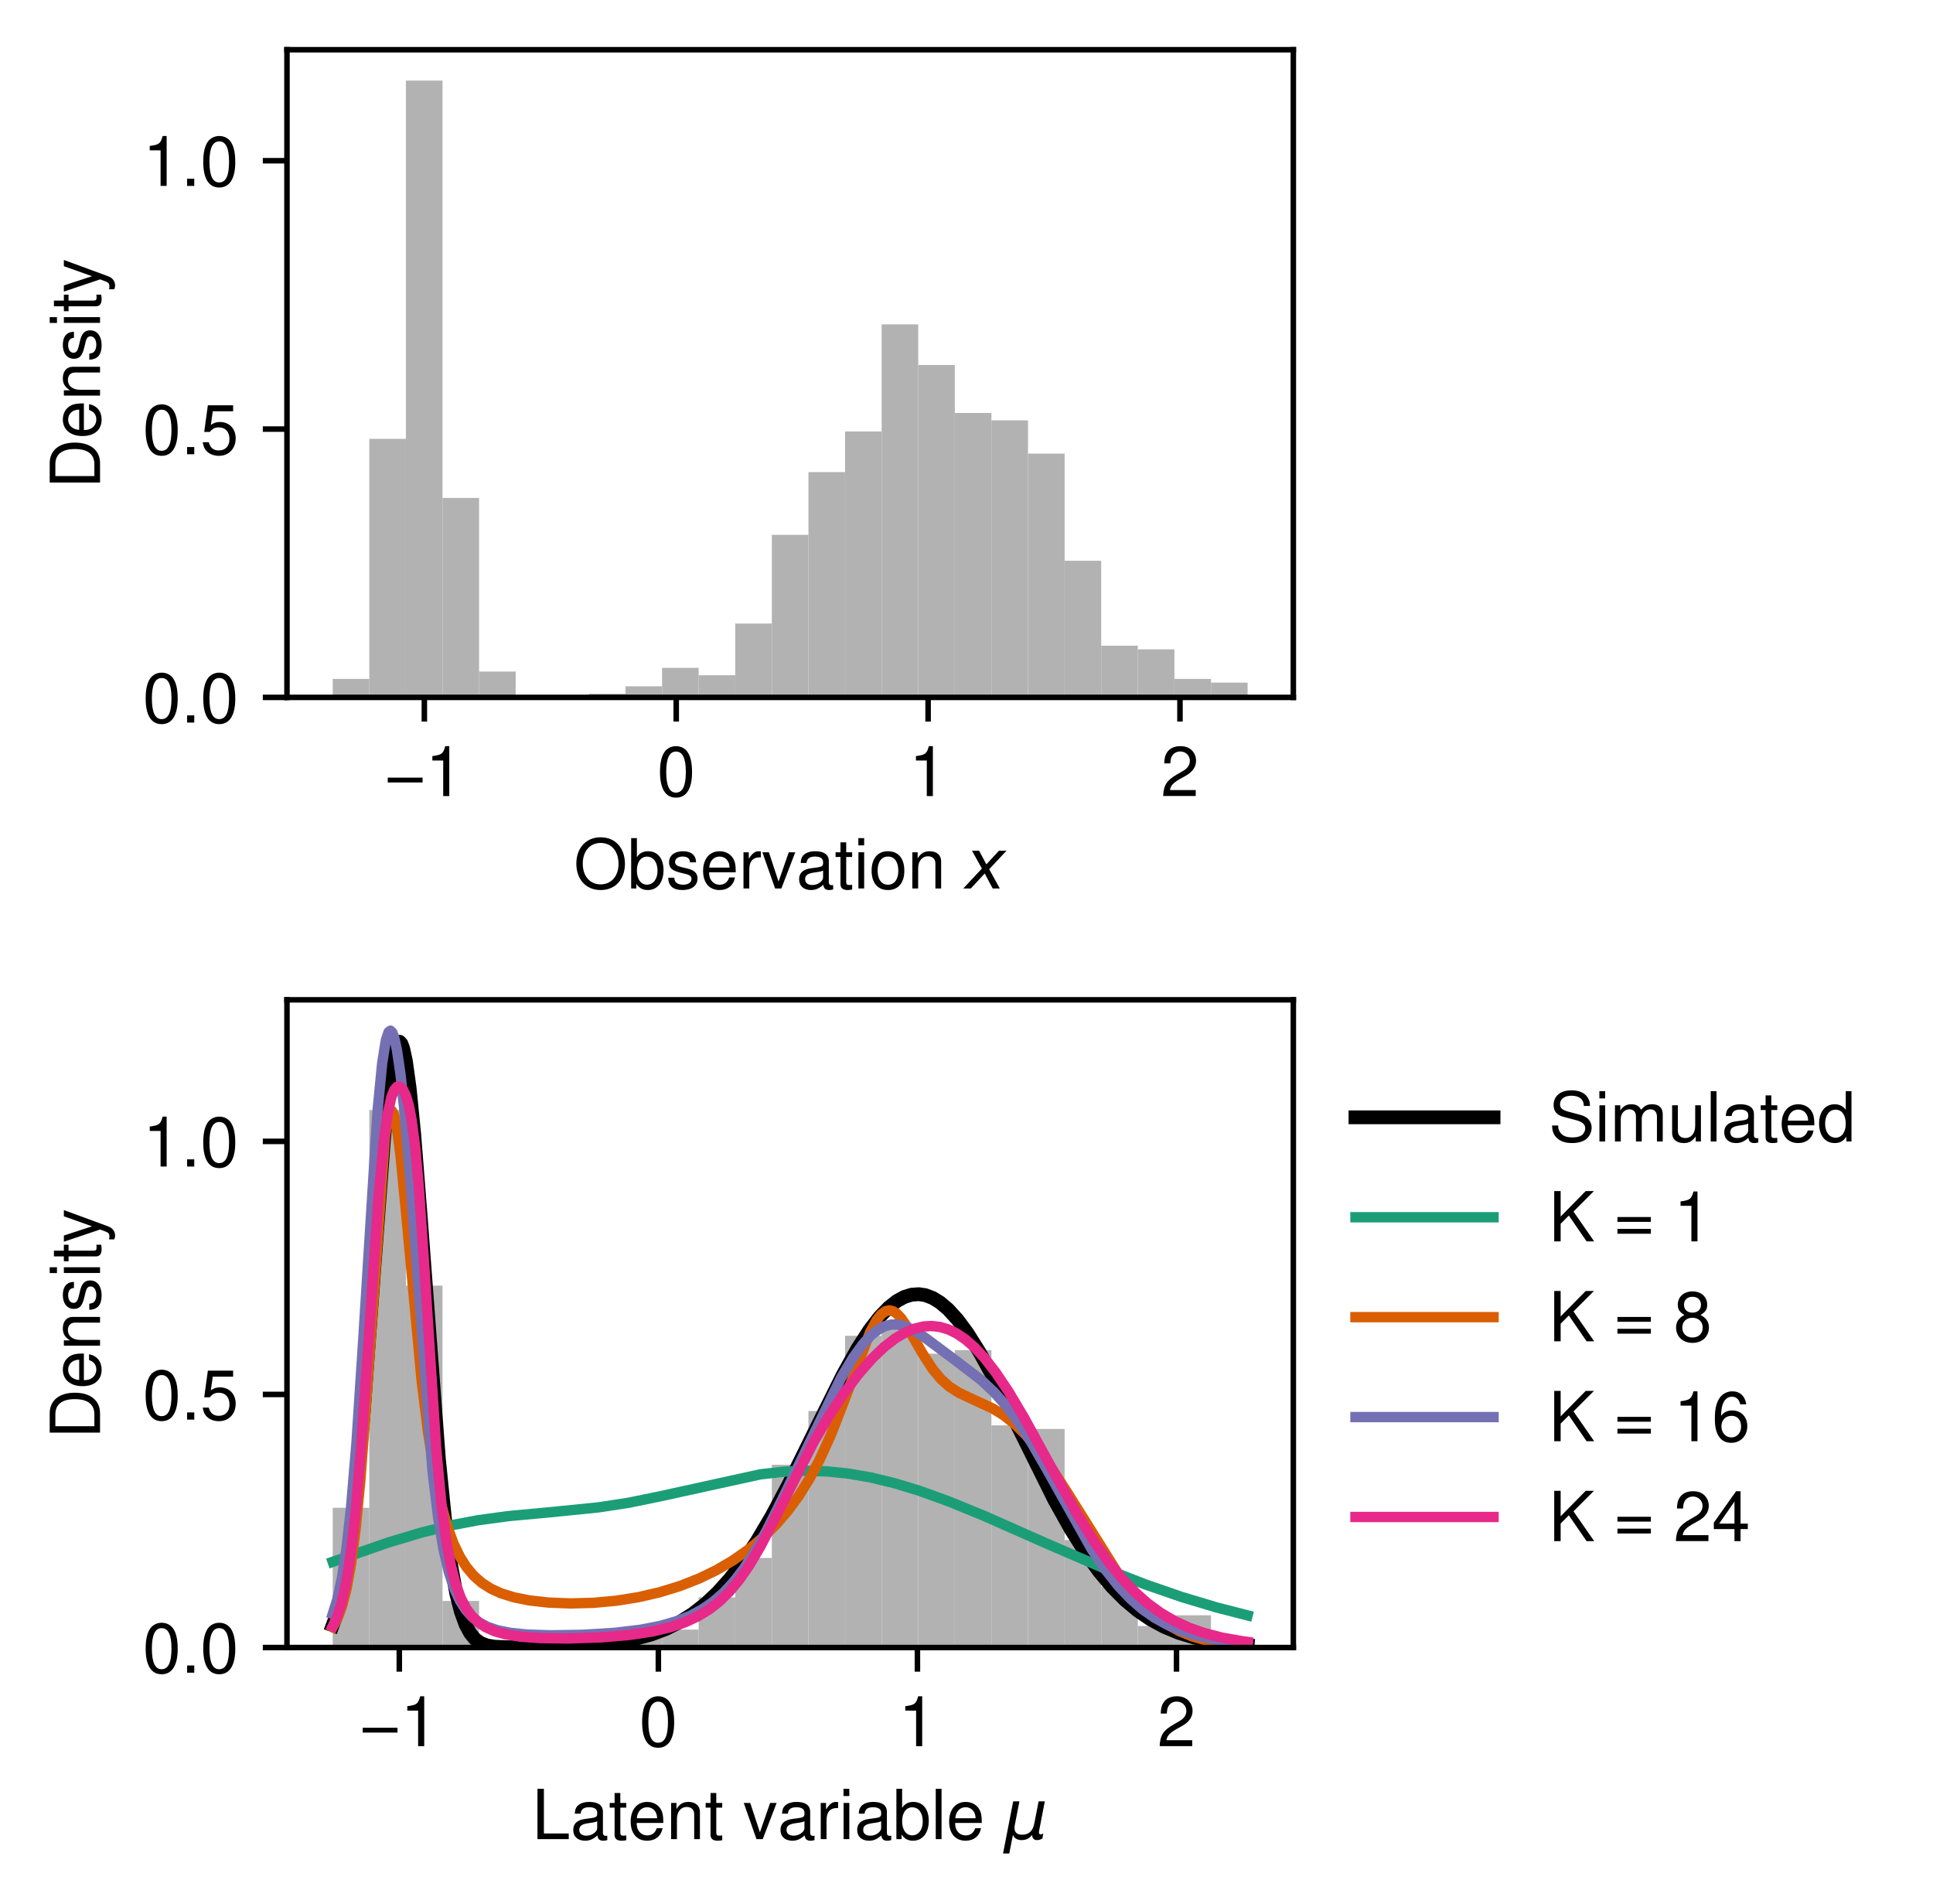 <?xml version="1.0" encoding="utf-8" standalone="no"?>
<!DOCTYPE svg PUBLIC "-//W3C//DTD SVG 1.1//EN"
  "http://www.w3.org/Graphics/SVG/1.1/DTD/svg11.dtd">
<!-- Created with matplotlib (https://matplotlib.org/) -->
<svg height="275.741pt" version="1.1" viewBox="0 0 280.002 275.741" width="280.002pt" xmlns="http://www.w3.org/2000/svg" xmlns:xlink="http://www.w3.org/1999/xlink">
 <defs>
  <style type="text/css">*{stroke-linecap:butt;stroke-linejoin:round;}</style>
 </defs>
 <g id="figure_1">
  <g id="patch_1">
   <path d="M 0 275.741 
L 280.002 275.741 
L 280.002 0 
L 0 0 
z
" style="fill:#ffffff;"/>
  </g>
  <g id="axes_1">
   <g id="patch_2">
    <path d="M 41.569 101 
L 187.344 101 
L 187.344 7.2 
L 41.569 7.2 
z
" style="fill:#ffffff;"/>
   </g>
   <g id="patch_3">
    <path clip-path="url(#p59979d7335)" d="M 48.195 101 
L 53.496 101 
L 53.496 98.325 
L 48.195 98.325 
z
" style="fill:#b2b2b2;"/>
   </g>
   <g id="patch_4">
    <path clip-path="url(#p59979d7335)" d="M 53.496 101 
L 58.797 101 
L 58.797 63.555 
L 53.496 63.555 
z
" style="fill:#b2b2b2;"/>
   </g>
   <g id="patch_5">
    <path clip-path="url(#p59979d7335)" d="M 58.797 101 
L 64.098 101 
L 64.098 11.667 
L 58.797 11.667 
z
" style="fill:#b2b2b2;"/>
   </g>
   <g id="patch_6">
    <path clip-path="url(#p59979d7335)" d="M 64.098 101 
L 69.399 101 
L 69.399 72.114 
L 64.098 72.114 
z
" style="fill:#b2b2b2;"/>
   </g>
   <g id="patch_7">
    <path clip-path="url(#p59979d7335)" d="M 69.399 101 
L 74.699 101 
L 74.699 97.255 
L 69.399 97.255 
z
" style="fill:#b2b2b2;"/>
   </g>
   <g id="patch_8">
    <path clip-path="url(#p59979d7335)" d="M 74.699 101 
L 80 101 
L 80 101 
L 74.699 101 
z
" style="fill:#b2b2b2;"/>
   </g>
   <g id="patch_9">
    <path clip-path="url(#p59979d7335)" d="M 80 101 
L 85.301 101 
L 85.301 101 
L 80 101 
z
" style="fill:#b2b2b2;"/>
   </g>
   <g id="patch_10">
    <path clip-path="url(#p59979d7335)" d="M 85.301 101 
L 90.602 101 
L 90.602 100.465 
L 85.301 100.465 
z
" style="fill:#b2b2b2;"/>
   </g>
   <g id="patch_11">
    <path clip-path="url(#p59979d7335)" d="M 90.602 101 
L 95.903 101 
L 95.903 99.395 
L 90.602 99.395 
z
" style="fill:#b2b2b2;"/>
   </g>
   <g id="patch_12">
    <path clip-path="url(#p59979d7335)" d="M 95.903 101 
L 101.204 101 
L 101.204 96.721 
L 95.903 96.721 
z
" style="fill:#b2b2b2;"/>
   </g>
   <g id="patch_13">
    <path clip-path="url(#p59979d7335)" d="M 101.204 101 
L 106.505 101 
L 106.505 97.79 
L 101.204 97.79 
z
" style="fill:#b2b2b2;"/>
   </g>
   <g id="patch_14">
    <path clip-path="url(#p59979d7335)" d="M 106.505 101 
L 111.806 101 
L 111.806 90.301 
L 106.505 90.301 
z
" style="fill:#b2b2b2;"/>
   </g>
   <g id="patch_15">
    <path clip-path="url(#p59979d7335)" d="M 111.806 101 
L 117.107 101 
L 117.107 77.463 
L 111.806 77.463 
z
" style="fill:#b2b2b2;"/>
   </g>
   <g id="patch_16">
    <path clip-path="url(#p59979d7335)" d="M 117.107 101 
L 122.408 101 
L 122.408 68.369 
L 117.107 68.369 
z
" style="fill:#b2b2b2;"/>
   </g>
   <g id="patch_17">
    <path clip-path="url(#p59979d7335)" d="M 122.408 101 
L 127.709 101 
L 127.709 62.485 
L 122.408 62.485 
z
" style="fill:#b2b2b2;"/>
   </g>
   <g id="patch_18">
    <path clip-path="url(#p59979d7335)" d="M 127.709 101 
L 133.009 101 
L 133.009 46.972 
L 127.709 46.972 
z
" style="fill:#b2b2b2;"/>
   </g>
   <g id="patch_19">
    <path clip-path="url(#p59979d7335)" d="M 133.009 101 
L 138.31 101 
L 138.31 52.856 
L 133.009 52.856 
z
" style="fill:#b2b2b2;"/>
   </g>
   <g id="patch_20">
    <path clip-path="url(#p59979d7335)" d="M 138.31 101 
L 143.611 101 
L 143.611 59.81 
L 138.31 59.81 
z
" style="fill:#b2b2b2;"/>
   </g>
   <g id="patch_21">
    <path clip-path="url(#p59979d7335)" d="M 143.611 101 
L 148.912 101 
L 148.912 60.88 
L 143.611 60.88 
z
" style="fill:#b2b2b2;"/>
   </g>
   <g id="patch_22">
    <path clip-path="url(#p59979d7335)" d="M 148.912 101 
L 154.213 101 
L 154.213 65.695 
L 148.912 65.695 
z
" style="fill:#b2b2b2;"/>
   </g>
   <g id="patch_23">
    <path clip-path="url(#p59979d7335)" d="M 154.213 101 
L 159.514 101 
L 159.514 81.208 
L 154.213 81.208 
z
" style="fill:#b2b2b2;"/>
   </g>
   <g id="patch_24">
    <path clip-path="url(#p59979d7335)" d="M 159.514 101 
L 164.815 101 
L 164.815 93.511 
L 159.514 93.511 
z
" style="fill:#b2b2b2;"/>
   </g>
   <g id="patch_25">
    <path clip-path="url(#p59979d7335)" d="M 164.815 101 
L 170.116 101 
L 170.116 94.046 
L 164.815 94.046 
z
" style="fill:#b2b2b2;"/>
   </g>
   <g id="patch_26">
    <path clip-path="url(#p59979d7335)" d="M 170.116 101 
L 175.417 101 
L 175.417 98.325 
L 170.116 98.325 
z
" style="fill:#b2b2b2;"/>
   </g>
   <g id="patch_27">
    <path clip-path="url(#p59979d7335)" d="M 175.417 101 
L 180.718 101 
L 180.718 98.86 
L 175.417 98.86 
z
" style="fill:#b2b2b2;"/>
   </g>
   <g id="matplotlib.axis_1">
    <g id="xtick_1">
     <g id="line2d_1">
      <defs>
       <path d="M 0 0 
L 0 3.5 
" id="mc90d2c2863" style="stroke:#000000;stroke-width:0.8;"/>
      </defs>
      <g>
       <use style="stroke:#000000;stroke-width:0.8;" x="61.469" xlink:href="#mc90d2c2863" y="101"/>
      </g>
     </g>
     <g id="text_1">
      <!-- −1 -->
      <g transform="translate(55.769 115.291)scale(0.1 -0.1)">
       <defs>
        <path d="M 54.406 26.703 
L 4 26.703 
L 4 19.703 
L 54.406 19.703 
z
" id="NimbusSans-Regular-8722"/>
        <path d="M 25.906 51.5 
L 25.906 0 
L 34.703 0 
L 34.703 72.297 
L 28.906 72.297 
C 25.797 61.203 23.797 59.703 10.203 57.906 
L 10.203 51.5 
z
" id="NimbusSans-Regular-49"/>
       </defs>
       <use xlink:href="#NimbusSans-Regular-8722"/>
       <use x="58.4" xlink:href="#NimbusSans-Regular-49"/>
      </g>
     </g>
    </g>
    <g id="xtick_2">
     <g id="line2d_2">
      <g>
       <use style="stroke:#000000;stroke-width:0.8;" x="97.954" xlink:href="#mc90d2c2863" y="101"/>
      </g>
     </g>
     <g id="text_2">
      <!-- 0 -->
      <g transform="translate(95.174 115.291)scale(0.1 -0.1)">
       <defs>
        <path d="M 27.5 72.297 
C 20.906 72.297 14.906 69.297 11.203 64.406 
C 6.594 58 4.297 48.406 4.297 35 
C 4.297 10.594 12.297 -2.297 27.5 -2.297 
C 42.5 -2.297 50.703 10.594 50.703 34.406 
C 50.703 48.406 48.5 57.797 43.797 64.406 
C 40.094 69.406 34.203 72.297 27.5 72.297 
z
M 27.5 64.5 
C 37 64.5 41.703 54.797 41.703 35.203 
C 41.703 14.594 37.094 5 27.297 5 
C 18 5 13.297 15 13.297 34.906 
C 13.297 54.797 18 64.5 27.5 64.5 
z
" id="NimbusSans-Regular-48"/>
       </defs>
       <use xlink:href="#NimbusSans-Regular-48"/>
      </g>
     </g>
    </g>
    <g id="xtick_3">
     <g id="line2d_3">
      <g>
       <use style="stroke:#000000;stroke-width:0.8;" x="134.439" xlink:href="#mc90d2c2863" y="101"/>
      </g>
     </g>
     <g id="text_3">
      <!-- 1 -->
      <g transform="translate(131.66 115.291)scale(0.1 -0.1)">
       <use xlink:href="#NimbusSans-Regular-49"/>
      </g>
     </g>
    </g>
    <g id="xtick_4">
     <g id="line2d_4">
      <g>
       <use style="stroke:#000000;stroke-width:0.8;" x="170.924" xlink:href="#mc90d2c2863" y="101"/>
      </g>
     </g>
     <g id="text_4">
      <!-- 2 -->
      <g transform="translate(168.145 115.291)scale(0.1 -0.1)">
       <defs>
        <path d="M 50.594 8.703 
L 13.297 8.703 
C 14.203 14.703 17.406 18.5 26.094 23.797 
L 36.094 29.406 
C 46 34.906 51.094 42.297 51.094 51.203 
C 51.094 57.203 48.703 62.797 44.5 66.703 
C 40.297 70.5 35.094 72.297 28.406 72.297 
C 19.406 72.297 12.703 69.094 8.797 62.906 
C 6.297 59.094 5.203 54.594 5 47.297 
L 13.797 47.297 
C 14.094 52.203 14.703 55.094 15.906 57.5 
C 18.203 61.906 22.797 64.594 28.094 64.594 
C 36.094 64.594 42.094 58.797 42.094 51 
C 42.094 45.203 38.797 40.203 32.5 36.594 
L 23.297 31.203 
C 8.5 22.703 4.203 15.906 3.406 0.094 
L 50.594 0.094 
z
" id="NimbusSans-Regular-50"/>
       </defs>
       <use xlink:href="#NimbusSans-Regular-50"/>
      </g>
     </g>
    </g>
    <g id="text_5">
     <!-- Observation $x$ -->
     <g transform="translate(83.106 128.761)scale(0.1 -0.1)">
      <defs>
       <path d="M 38.906 74.094 
C 18 74.094 3.797 58.703 3.797 35.906 
C 3.797 13 17.906 -2.297 39 -2.297 
C 47.906 -2.297 55.703 0.406 61.594 5.406 
C 69.5 12.094 74.203 23.406 74.203 35.297 
C 74.203 58.797 60.297 74.094 38.906 74.094 
z
M 38.906 65.906 
C 54.703 65.906 64.906 54 64.906 35.5 
C 64.906 17.906 54.406 5.906 39 5.906 
C 23.406 5.906 13.094 17.906 13.094 35.906 
C 13.094 53.906 23.406 65.906 38.906 65.906 
z
" id="NimbusSans-Regular-79"/>
       <path d="M 5.406 72.906 
L 5.406 0 
L 12.906 0 
L 12.906 6.703 
C 16.906 0.594 22.203 -2.297 29.5 -2.297 
C 43.297 -2.297 52.297 9 52.297 26.406 
C 52.297 43.406 43.797 53.906 29.906 53.906 
C 22.703 53.906 17.594 51.203 13.703 45.297 
L 13.703 72.906 
z
M 28.297 46.094 
C 37.594 46.094 43.594 38 43.594 25.5 
C 43.594 13.594 37.406 5.5 28.297 5.5 
C 19.406 5.5 13.703 13.5 13.703 25.797 
C 13.703 38.094 19.406 46.094 28.297 46.094 
z
" id="NimbusSans-Regular-98"/>
       <path d="M 43.797 37.797 
C 43.703 48.094 36.906 53.906 24.797 53.906 
C 12.594 53.906 4.703 47.594 4.703 37.906 
C 4.703 29.703 8.906 25.797 21.297 22.797 
L 29.094 20.906 
C 34.906 19.5 37.203 17.406 37.203 13.703 
C 37.203 8.703 32.297 5.406 25 5.406 
C 20.5 5.406 16.703 6.703 14.594 8.906 
C 13.297 10.406 12.703 11.906 12.203 15.594 
L 3.406 15.594 
C 3.797 3.5 10.594 -2.297 24.297 -2.297 
C 37.5 -2.297 45.906 4.203 45.906 14.297 
C 45.906 22.094 41.5 26.406 31.094 28.906 
L 23.094 30.797 
C 16.297 32.406 13.406 34.594 13.406 38.297 
C 13.406 43.203 17.703 46.203 24.5 46.203 
C 31.203 46.203 34.797 43.297 35 37.797 
z
" id="NimbusSans-Regular-115"/>
       <path d="M 51.297 23.406 
C 51.297 31.406 50.703 36.203 49.203 40.094 
C 45.797 48.703 37.797 53.906 28 53.906 
C 13.406 53.906 4 42.797 4 25.5 
C 4 8.203 13 -2.297 27.797 -2.297 
C 39.797 -2.297 48.094 4.5 50.203 15.906 
L 41.797 15.906 
C 39.5 9 34.797 5.406 28.094 5.406 
C 22.797 5.406 18.297 7.797 15.5 12.203 
C 13.5 15.203 12.797 18.203 12.703 23.406 
z
M 12.906 30.203 
C 13.594 39.906 19.5 46.203 27.906 46.203 
C 36.406 46.203 42.297 39.594 42.297 30.203 
z
" id="NimbusSans-Regular-101"/>
       <path d="M 6.906 52.406 
L 6.906 0 
L 15.297 0 
L 15.297 27.203 
C 15.406 39.797 20.594 45.406 32.094 45.094 
L 32.094 53.594 
C 30.703 53.797 29.906 53.906 28.906 53.906 
C 23.5 53.906 19.406 50.703 14.594 42.906 
L 14.594 52.406 
z
" id="NimbusSans-Regular-114"/>
       <path d="M 28.5 0 
L 48.594 52.406 
L 39.203 52.406 
L 24.406 9.906 
L 10.406 52.406 
L 1 52.406 
L 19.406 0 
z
" id="NimbusSans-Regular-118"/>
       <path d="M 53.5 4.906 
C 52.594 4.703 52.203 4.703 51.703 4.703 
C 48.797 4.703 47.203 6.203 47.203 8.797 
L 47.203 39.594 
C 47.203 48.906 40.406 53.906 27.5 53.906 
C 19.797 53.906 13.703 51.703 10.094 47.797 
C 7.703 45.094 6.703 42.094 6.5 36.906 
L 14.906 36.906 
C 15.594 43.297 19.406 46.203 27.203 46.203 
C 34.797 46.203 38.906 43.406 38.906 38.406 
L 38.906 36.203 
C 38.797 32.594 37 31.297 30.203 30.406 
C 18.406 28.906 16.594 28.5 13.406 27.203 
C 7.297 24.594 4.203 20 4.203 13.203 
C 4.203 3.703 10.797 -2.297 21.406 -2.297 
C 28 -2.297 33.297 0 39.203 5.406 
C 39.797 0 42.406 -2.297 47.797 -2.297 
C 49.594 -2.297 50.703 -2.094 53.5 -1.406 
z
M 38.906 16.5 
C 38.906 13.703 38.094 12 35.594 9.703 
C 32.203 6.594 28.094 5 23.203 5 
C 16.703 5 12.906 8.094 12.906 13.406 
C 12.906 18.906 16.5 21.703 25.5 23 
C 34.406 24.203 36.094 24.594 38.906 25.906 
z
" id="NimbusSans-Regular-97"/>
       <path d="M 25.406 52.406 
L 16.797 52.406 
L 16.797 66.797 
L 8.5 66.797 
L 8.5 52.406 
L 1.406 52.406 
L 1.406 45.594 
L 8.5 45.594 
L 8.5 6 
C 8.5 0.594 12.094 -2.297 18.594 -2.297 
C 20.797 -2.297 22.594 -2.094 25.406 -1.594 
L 25.406 5.406 
C 24.203 5.094 23.094 5 21.406 5 
C 17.797 5 16.797 6 16.797 9.703 
L 16.797 45.594 
L 25.406 45.594 
z
" id="NimbusSans-Regular-116"/>
       <path d="M 15 52.406 
L 6.703 52.406 
L 6.703 0 
L 15 0 
z
M 15 72.906 
L 6.594 72.906 
L 6.594 62.406 
L 15 62.406 
z
" id="NimbusSans-Regular-105"/>
       <path d="M 27.203 53.906 
C 12.406 53.906 3.594 43.406 3.594 25.797 
C 3.594 8.094 12.406 -2.297 27.297 -2.297 
C 42.094 -2.297 51 8.203 51 25.406 
C 51 43.594 42.406 53.906 27.203 53.906 
z
M 27.297 46.203 
C 36.703 46.203 42.297 38.5 42.297 25.5 
C 42.297 13.094 36.5 5.406 27.297 5.406 
C 18 5.406 12.297 13.094 12.297 25.797 
C 12.297 38.5 18 46.203 27.297 46.203 
z
" id="NimbusSans-Regular-111"/>
       <path d="M 7 52.406 
L 7 0 
L 15.406 0 
L 15.406 28.906 
C 15.406 39.594 21 46.594 29.594 46.594 
C 36.203 46.594 40.406 42.594 40.406 36.297 
L 40.406 0 
L 48.703 0 
L 48.703 39.594 
C 48.703 48.297 42.203 53.906 32.094 53.906 
C 24.297 53.906 19.297 50.906 14.703 43.594 
L 14.703 52.406 
z
" id="NimbusSans-Regular-110"/>
       <path id="NimbusSans-Regular-32"/>
       <path d="M 60.016 54.688 
L 34.906 27.875 
L 50.297 0 
L 39.984 0 
L 28.422 21.688 
L 8.297 0 
L -2.594 0 
L 24.312 28.812 
L 10.016 54.688 
L 20.312 54.688 
L 30.812 34.906 
L 49.125 54.688 
z
" id="DejaVuSans-Oblique-120"/>
      </defs>
      <use transform="translate(0 0.906)" xlink:href="#NimbusSans-Regular-79"/>
      <use transform="translate(77.8 0.906)" xlink:href="#NimbusSans-Regular-98"/>
      <use transform="translate(133.4 0.906)" xlink:href="#NimbusSans-Regular-115"/>
      <use transform="translate(183.4 0.906)" xlink:href="#NimbusSans-Regular-101"/>
      <use transform="translate(239 0.906)" xlink:href="#NimbusSans-Regular-114"/>
      <use transform="translate(272.3 0.906)" xlink:href="#NimbusSans-Regular-118"/>
      <use transform="translate(322.3 0.906)" xlink:href="#NimbusSans-Regular-97"/>
      <use transform="translate(377.9 0.906)" xlink:href="#NimbusSans-Regular-116"/>
      <use transform="translate(405.7 0.906)" xlink:href="#NimbusSans-Regular-105"/>
      <use transform="translate(427.9 0.906)" xlink:href="#NimbusSans-Regular-111"/>
      <use transform="translate(483.5 0.906)" xlink:href="#NimbusSans-Regular-110"/>
      <use transform="translate(539.1 0.906)" xlink:href="#NimbusSans-Regular-32"/>
      <use transform="translate(566.9 0.906)" xlink:href="#DejaVuSans-Oblique-120"/>
     </g>
    </g>
   </g>
   <g id="matplotlib.axis_2">
    <g id="ytick_1">
     <g id="line2d_5">
      <defs>
       <path d="M 0 0 
L -3.5 0 
" id="mc63b9b10df" style="stroke:#000000;stroke-width:0.8;"/>
      </defs>
      <g>
       <use style="stroke:#000000;stroke-width:0.8;" x="41.569" xlink:href="#mc63b9b10df" y="101"/>
      </g>
     </g>
     <g id="text_6">
      <!-- 0.0 -->
      <g transform="translate(20.67 104.645)scale(0.1 -0.1)">
       <defs>
        <path d="M 19.094 10.406 
L 8.703 10.406 
L 8.703 0 
L 19.094 0 
z
" id="NimbusSans-Regular-46"/>
       </defs>
       <use xlink:href="#NimbusSans-Regular-48"/>
       <use x="55.6" xlink:href="#NimbusSans-Regular-46"/>
       <use x="83.4" xlink:href="#NimbusSans-Regular-48"/>
      </g>
     </g>
    </g>
    <g id="ytick_2">
     <g id="line2d_6">
      <g>
       <use style="stroke:#000000;stroke-width:0.8;" x="41.569" xlink:href="#mc63b9b10df" y="62.14"/>
      </g>
     </g>
     <g id="text_7">
      <!-- 0.5 -->
      <g transform="translate(20.67 65.786)scale(0.1 -0.1)">
       <defs>
        <path d="M 47.594 70.906 
L 11 70.906 
L 5.703 32.297 
L 13.797 32.297 
C 17.906 37.203 21.297 38.906 26.906 38.906 
C 36.406 38.906 42.297 32.406 42.297 21.906 
C 42.297 11.703 36.406 5.5 26.797 5.5 
C 19.094 5.5 14.406 9.406 12.297 17.406 
L 3.5 17.406 
C 4.703 11.594 5.703 8.797 7.797 6.203 
C 11.797 0.797 19 -2.297 27 -2.297 
C 41.297 -2.297 51.297 8.094 51.297 23.094 
C 51.297 37.094 42 46.703 28.406 46.703 
C 23.406 46.703 19.406 45.406 15.297 42.406 
L 18.094 62.203 
L 47.594 62.203 
z
" id="NimbusSans-Regular-53"/>
       </defs>
       <use xlink:href="#NimbusSans-Regular-48"/>
       <use x="55.6" xlink:href="#NimbusSans-Regular-46"/>
       <use x="83.4" xlink:href="#NimbusSans-Regular-53"/>
      </g>
     </g>
    </g>
    <g id="ytick_3">
     <g id="line2d_7">
      <g>
       <use style="stroke:#000000;stroke-width:0.8;" x="41.569" xlink:href="#mc63b9b10df" y="23.28"/>
      </g>
     </g>
     <g id="text_8">
      <!-- 1.0 -->
      <g transform="translate(20.67 26.926)scale(0.1 -0.1)">
       <use xlink:href="#NimbusSans-Regular-49"/>
       <use x="55.6" xlink:href="#NimbusSans-Regular-46"/>
       <use x="83.4" xlink:href="#NimbusSans-Regular-48"/>
      </g>
     </g>
    </g>
    <g id="text_9">
     <!-- Density -->
     <g transform="translate(14.491 70.77)rotate(-90)scale(0.1 -0.1)">
      <defs>
       <path d="M 8.906 0 
L 37 0 
C 55.406 0 66.703 13.797 66.703 36.5 
C 66.703 59.094 55.5 72.906 37 72.906 
L 8.906 72.906 
z
M 18.203 8.203 
L 18.203 64.703 
L 35.406 64.703 
C 49.797 64.703 57.406 55 57.406 36.406 
C 57.406 17.906 49.797 8.203 35.406 8.203 
z
" id="NimbusSans-Regular-68"/>
       <path d="M 38.797 52.406 
L 24.297 11.594 
L 10.906 52.406 
L 2 52.406 
L 19.703 -0.203 
L 16.5 -8.5 
C 15.094 -12.203 13.297 -13.594 9.797 -13.594 
C 8.406 -13.594 7.203 -13.406 5.406 -13 
L 5.406 -20.5 
C 7.094 -21.406 8.797 -21.797 11 -21.797 
C 13.703 -21.797 16.594 -20.906 18.797 -19.297 
C 21.406 -17.406 22.906 -15.203 24.5 -11 
L 47.797 52.406 
z
" id="NimbusSans-Regular-121"/>
      </defs>
      <use xlink:href="#NimbusSans-Regular-68"/>
      <use x="72.2" xlink:href="#NimbusSans-Regular-101"/>
      <use x="127.8" xlink:href="#NimbusSans-Regular-110"/>
      <use x="183.4" xlink:href="#NimbusSans-Regular-115"/>
      <use x="233.4" xlink:href="#NimbusSans-Regular-105"/>
      <use x="255.6" xlink:href="#NimbusSans-Regular-116"/>
      <use x="283.4" xlink:href="#NimbusSans-Regular-121"/>
     </g>
    </g>
   </g>
   <g id="patch_28">
    <path d="M 41.569 101 
L 41.569 7.2 
" style="fill:none;stroke:#000000;stroke-linecap:square;stroke-linejoin:miter;stroke-width:0.8;"/>
   </g>
   <g id="patch_29">
    <path d="M 187.344 101 
L 187.344 7.2 
" style="fill:none;stroke:#000000;stroke-linecap:square;stroke-linejoin:miter;stroke-width:0.8;"/>
   </g>
   <g id="patch_30">
    <path d="M 41.569 101 
L 187.344 101 
" style="fill:none;stroke:#000000;stroke-linecap:square;stroke-linejoin:miter;stroke-width:0.8;"/>
   </g>
   <g id="patch_31">
    <path d="M 41.569 7.2 
L 187.344 7.2 
" style="fill:none;stroke:#000000;stroke-linecap:square;stroke-linejoin:miter;stroke-width:0.8;"/>
   </g>
  </g>
  <g id="axes_2">
   <g id="patch_32">
    <path d="M 41.569 238.6 
L 187.344 238.6 
L 187.344 144.8 
L 41.569 144.8 
z
" style="fill:#ffffff;"/>
   </g>
   <g id="patch_33">
    <path clip-path="url(#pd9a3cf4d6e)" d="M 48.195 238.6 
L 53.496 238.6 
L 53.496 218.362 
L 48.195 218.362 
z
" style="fill:#b2b2b2;"/>
   </g>
   <g id="patch_34">
    <path clip-path="url(#pd9a3cf4d6e)" d="M 53.496 238.6 
L 58.797 238.6 
L 58.797 160.761 
L 53.496 160.761 
z
" style="fill:#b2b2b2;"/>
   </g>
   <g id="patch_35">
    <path clip-path="url(#pd9a3cf4d6e)" d="M 58.797 238.6 
L 64.098 238.6 
L 64.098 186.188 
L 58.797 186.188 
z
" style="fill:#b2b2b2;"/>
   </g>
   <g id="patch_36">
    <path clip-path="url(#pd9a3cf4d6e)" d="M 64.098 238.6 
L 69.399 238.6 
L 69.399 231.854 
L 64.098 231.854 
z
" style="fill:#b2b2b2;"/>
   </g>
   <g id="patch_37">
    <path clip-path="url(#pd9a3cf4d6e)" d="M 69.399 238.6 
L 74.699 238.6 
L 74.699 238.6 
L 69.399 238.6 
z
" style="fill:#b2b2b2;"/>
   </g>
   <g id="patch_38">
    <path clip-path="url(#pd9a3cf4d6e)" d="M 74.699 238.6 
L 80 238.6 
L 80 238.6 
L 74.699 238.6 
z
" style="fill:#b2b2b2;"/>
   </g>
   <g id="patch_39">
    <path clip-path="url(#pd9a3cf4d6e)" d="M 80 238.6 
L 85.301 238.6 
L 85.301 238.6 
L 80 238.6 
z
" style="fill:#b2b2b2;"/>
   </g>
   <g id="patch_40">
    <path clip-path="url(#pd9a3cf4d6e)" d="M 85.301 238.6 
L 90.602 238.6 
L 90.602 237.562 
L 85.301 237.562 
z
" style="fill:#b2b2b2;"/>
   </g>
   <g id="patch_41">
    <path clip-path="url(#pd9a3cf4d6e)" d="M 90.602 238.6 
L 95.903 238.6 
L 95.903 236.005 
L 90.602 236.005 
z
" style="fill:#b2b2b2;"/>
   </g>
   <g id="patch_42">
    <path clip-path="url(#pd9a3cf4d6e)" d="M 95.903 238.6 
L 101.204 238.6 
L 101.204 236.005 
L 95.903 236.005 
z
" style="fill:#b2b2b2;"/>
   </g>
   <g id="patch_43">
    <path clip-path="url(#pd9a3cf4d6e)" d="M 101.204 238.6 
L 106.505 238.6 
L 106.505 231.335 
L 101.204 231.335 
z
" style="fill:#b2b2b2;"/>
   </g>
   <g id="patch_44">
    <path clip-path="url(#pd9a3cf4d6e)" d="M 106.505 238.6 
L 111.806 238.6 
L 111.806 225.627 
L 106.505 225.627 
z
" style="fill:#b2b2b2;"/>
   </g>
   <g id="patch_45">
    <path clip-path="url(#pd9a3cf4d6e)" d="M 111.806 238.6 
L 117.107 238.6 
L 117.107 212.135 
L 111.806 212.135 
z
" style="fill:#b2b2b2;"/>
   </g>
   <g id="patch_46">
    <path clip-path="url(#pd9a3cf4d6e)" d="M 117.107 238.6 
L 122.408 238.6 
L 122.408 204.351 
L 117.107 204.351 
z
" style="fill:#b2b2b2;"/>
   </g>
   <g id="patch_47">
    <path clip-path="url(#pd9a3cf4d6e)" d="M 122.408 238.6 
L 127.709 238.6 
L 127.709 193.453 
L 122.408 193.453 
z
" style="fill:#b2b2b2;"/>
   </g>
   <g id="patch_48">
    <path clip-path="url(#pd9a3cf4d6e)" d="M 127.709 238.6 
L 133.009 238.6 
L 133.009 192.415 
L 127.709 192.415 
z
" style="fill:#b2b2b2;"/>
   </g>
   <g id="patch_49">
    <path clip-path="url(#pd9a3cf4d6e)" d="M 133.009 238.6 
L 138.31 238.6 
L 138.31 196.048 
L 133.009 196.048 
z
" style="fill:#b2b2b2;"/>
   </g>
   <g id="patch_50">
    <path clip-path="url(#pd9a3cf4d6e)" d="M 138.31 238.6 
L 143.611 238.6 
L 143.611 195.529 
L 138.31 195.529 
z
" style="fill:#b2b2b2;"/>
   </g>
   <g id="patch_51">
    <path clip-path="url(#pd9a3cf4d6e)" d="M 143.611 238.6 
L 148.912 238.6 
L 148.912 206.427 
L 143.611 206.427 
z
" style="fill:#b2b2b2;"/>
   </g>
   <g id="patch_52">
    <path clip-path="url(#pd9a3cf4d6e)" d="M 148.912 238.6 
L 154.213 238.6 
L 154.213 206.945 
L 148.912 206.945 
z
" style="fill:#b2b2b2;"/>
   </g>
   <g id="patch_53">
    <path clip-path="url(#pd9a3cf4d6e)" d="M 154.213 238.6 
L 159.514 238.6 
L 159.514 223.032 
L 154.213 223.032 
z
" style="fill:#b2b2b2;"/>
   </g>
   <g id="patch_54">
    <path clip-path="url(#pd9a3cf4d6e)" d="M 159.514 238.6 
L 164.815 238.6 
L 164.815 229.778 
L 159.514 229.778 
z
" style="fill:#b2b2b2;"/>
   </g>
   <g id="patch_55">
    <path clip-path="url(#pd9a3cf4d6e)" d="M 164.815 238.6 
L 170.116 238.6 
L 170.116 235.486 
L 164.815 235.486 
z
" style="fill:#b2b2b2;"/>
   </g>
   <g id="patch_56">
    <path clip-path="url(#pd9a3cf4d6e)" d="M 170.116 238.6 
L 175.417 238.6 
L 175.417 233.93 
L 170.116 233.93 
z
" style="fill:#b2b2b2;"/>
   </g>
   <g id="patch_57">
    <path clip-path="url(#pd9a3cf4d6e)" d="M 175.417 238.6 
L 180.718 238.6 
L 180.718 237.043 
L 175.417 237.043 
z
" style="fill:#b2b2b2;"/>
   </g>
   <g id="matplotlib.axis_3">
    <g id="xtick_5">
     <g id="line2d_8">
      <g>
       <use style="stroke:#000000;stroke-width:0.8;" x="57.839" xlink:href="#mc90d2c2863" y="238.6"/>
      </g>
     </g>
     <g id="text_10">
      <!-- −1 -->
      <g transform="translate(52.139 252.891)scale(0.1 -0.1)">
       <use xlink:href="#NimbusSans-Regular-8722"/>
       <use x="58.4" xlink:href="#NimbusSans-Regular-49"/>
      </g>
     </g>
    </g>
    <g id="xtick_6">
     <g id="line2d_9">
      <g>
       <use style="stroke:#000000;stroke-width:0.8;" x="95.366" xlink:href="#mc90d2c2863" y="238.6"/>
      </g>
     </g>
     <g id="text_11">
      <!-- 0 -->
      <g transform="translate(92.586 252.891)scale(0.1 -0.1)">
       <use xlink:href="#NimbusSans-Regular-48"/>
      </g>
     </g>
    </g>
    <g id="xtick_7">
     <g id="line2d_10">
      <g>
       <use style="stroke:#000000;stroke-width:0.8;" x="132.892" xlink:href="#mc90d2c2863" y="238.6"/>
      </g>
     </g>
     <g id="text_12">
      <!-- 1 -->
      <g transform="translate(130.113 252.891)scale(0.1 -0.1)">
       <use xlink:href="#NimbusSans-Regular-49"/>
      </g>
     </g>
    </g>
    <g id="xtick_8">
     <g id="line2d_11">
      <g>
       <use style="stroke:#000000;stroke-width:0.8;" x="170.419" xlink:href="#mc90d2c2863" y="238.6"/>
      </g>
     </g>
     <g id="text_13">
      <!-- 2 -->
      <g transform="translate(167.639 252.891)scale(0.1 -0.1)">
       <use xlink:href="#NimbusSans-Regular-50"/>
      </g>
     </g>
    </g>
    <g id="text_14">
     <!-- Latent variable $\mu$ -->
     <g transform="translate(77.056 266.361)scale(0.1 -0.1)">
      <defs>
       <path d="M 17.297 72.906 
L 8 72.906 
L 8 0 
L 53.297 0 
L 53.297 8.203 
L 17.297 8.203 
z
" id="NimbusSans-Regular-76"/>
       <path d="M 15.203 72.906 
L 6.797 72.906 
L 6.797 0 
L 15.203 0 
z
" id="NimbusSans-Regular-108"/>
       <path d="M -1.312 -20.797 
L 13.375 54.688 
L 22.406 54.688 
L 15.766 20.656 
Q 15.578 19.625 15.422 18.359 
Q 15.281 17.094 15.281 15.828 
Q 15.281 11.281 18.141 8.828 
Q 21 6.391 26.312 6.391 
Q 33.547 6.391 37.984 10.484 
Q 42.438 14.594 44 22.797 
L 50.203 54.688 
L 59.188 54.688 
L 51.031 12.641 
Q 50.828 11.719 50.75 11.031 
Q 50.688 10.359 50.688 9.812 
Q 50.688 8.297 51.297 7.594 
Q 51.906 6.891 53.219 6.891 
Q 53.719 6.891 54.562 7.125 
Q 55.422 7.375 56.984 8.016 
L 55.609 0.781 
Q 53.469 -0.297 51.516 -0.859 
Q 49.562 -1.422 47.703 -1.422 
Q 44.484 -1.422 42.656 0.625 
Q 40.828 2.688 40.828 6.297 
Q 38.094 2.391 34.297 0.484 
Q 30.516 -1.422 25.391 -1.422 
Q 20.844 -1.422 17.453 0.672 
Q 14.062 2.781 12.984 6.203 
L 7.719 -20.797 
z
" id="DejaVuSans-Oblique-956"/>
      </defs>
      <use transform="translate(0 0.094)" xlink:href="#NimbusSans-Regular-76"/>
      <use transform="translate(55.6 0.094)" xlink:href="#NimbusSans-Regular-97"/>
      <use transform="translate(111.2 0.094)" xlink:href="#NimbusSans-Regular-116"/>
      <use transform="translate(139 0.094)" xlink:href="#NimbusSans-Regular-101"/>
      <use transform="translate(194.6 0.094)" xlink:href="#NimbusSans-Regular-110"/>
      <use transform="translate(250.2 0.094)" xlink:href="#NimbusSans-Regular-116"/>
      <use transform="translate(278 0.094)" xlink:href="#NimbusSans-Regular-32"/>
      <use transform="translate(305.8 0.094)" xlink:href="#NimbusSans-Regular-118"/>
      <use transform="translate(355.8 0.094)" xlink:href="#NimbusSans-Regular-97"/>
      <use transform="translate(411.4 0.094)" xlink:href="#NimbusSans-Regular-114"/>
      <use transform="translate(444.7 0.094)" xlink:href="#NimbusSans-Regular-105"/>
      <use transform="translate(466.9 0.094)" xlink:href="#NimbusSans-Regular-97"/>
      <use transform="translate(522.5 0.094)" xlink:href="#NimbusSans-Regular-98"/>
      <use transform="translate(578.1 0.094)" xlink:href="#NimbusSans-Regular-108"/>
      <use transform="translate(600.3 0.094)" xlink:href="#NimbusSans-Regular-101"/>
      <use transform="translate(655.9 0.094)" xlink:href="#NimbusSans-Regular-32"/>
      <use transform="translate(683.7 0.094)" xlink:href="#DejaVuSans-Oblique-956"/>
     </g>
    </g>
   </g>
   <g id="matplotlib.axis_4">
    <g id="ytick_4">
     <g id="line2d_12">
      <g>
       <use style="stroke:#000000;stroke-width:0.8;" x="41.569" xlink:href="#mc63b9b10df" y="238.6"/>
      </g>
     </g>
     <g id="text_15">
      <!-- 0.0 -->
      <g transform="translate(20.67 242.245)scale(0.1 -0.1)">
       <use xlink:href="#NimbusSans-Regular-48"/>
       <use x="55.6" xlink:href="#NimbusSans-Regular-46"/>
       <use x="83.4" xlink:href="#NimbusSans-Regular-48"/>
      </g>
     </g>
    </g>
    <g id="ytick_5">
     <g id="line2d_13">
      <g>
       <use style="stroke:#000000;stroke-width:0.8;" x="41.569" xlink:href="#mc63b9b10df" y="201.949"/>
      </g>
     </g>
     <g id="text_16">
      <!-- 0.5 -->
      <g transform="translate(20.67 205.594)scale(0.1 -0.1)">
       <use xlink:href="#NimbusSans-Regular-48"/>
       <use x="55.6" xlink:href="#NimbusSans-Regular-46"/>
       <use x="83.4" xlink:href="#NimbusSans-Regular-53"/>
      </g>
     </g>
    </g>
    <g id="ytick_6">
     <g id="line2d_14">
      <g>
       <use style="stroke:#000000;stroke-width:0.8;" x="41.569" xlink:href="#mc63b9b10df" y="165.298"/>
      </g>
     </g>
     <g id="text_17">
      <!-- 1.0 -->
      <g transform="translate(20.67 168.943)scale(0.1 -0.1)">
       <use xlink:href="#NimbusSans-Regular-49"/>
       <use x="55.6" xlink:href="#NimbusSans-Regular-46"/>
       <use x="83.4" xlink:href="#NimbusSans-Regular-48"/>
      </g>
     </g>
    </g>
    <g id="text_18">
     <!-- Density -->
     <g transform="translate(14.491 208.37)rotate(-90)scale(0.1 -0.1)">
      <use xlink:href="#NimbusSans-Regular-68"/>
      <use x="72.2" xlink:href="#NimbusSans-Regular-101"/>
      <use x="127.8" xlink:href="#NimbusSans-Regular-110"/>
      <use x="183.4" xlink:href="#NimbusSans-Regular-115"/>
      <use x="233.4" xlink:href="#NimbusSans-Regular-105"/>
      <use x="255.6" xlink:href="#NimbusSans-Regular-116"/>
      <use x="283.4" xlink:href="#NimbusSans-Regular-121"/>
     </g>
    </g>
   </g>
   <g id="line2d_15">
    <path clip-path="url(#pd9a3cf4d6e)" d="M 48.195 235.371 
L 48.858 233.594 
L 49.521 231.076 
L 50.185 227.641 
L 50.981 222.085 
L 51.777 214.806 
L 52.705 204.183 
L 54.164 184.28 
L 55.624 164.898 
L 56.42 156.926 
L 56.95 153.296 
L 57.348 151.617 
L 57.613 151.028 
L 57.879 150.875 
L 58.144 151.16 
L 58.409 151.878 
L 58.807 153.743 
L 59.338 157.598 
L 60.001 164.29 
L 60.93 176.107 
L 63.583 211.41 
L 64.511 220.543 
L 65.307 226.491 
L 66.103 230.836 
L 66.767 233.419 
L 67.43 235.249 
L 68.093 236.498 
L 68.756 237.32 
L 69.552 237.921 
L 70.481 238.29 
L 71.675 238.489 
L 73.797 238.568 
L 80.297 238.49 
L 85.604 238.242 
L 89.185 237.862 
L 91.971 237.355 
L 94.359 236.703 
L 96.481 235.9 
L 98.471 234.908 
L 100.328 233.734 
L 102.186 232.285 
L 103.91 230.665 
L 105.767 228.6 
L 107.624 226.19 
L 109.614 223.224 
L 111.737 219.644 
L 114.257 214.919 
L 117.839 207.648 
L 122.084 199.11 
L 124.206 195.313 
L 125.931 192.642 
L 127.39 190.749 
L 128.717 189.366 
L 129.911 188.424 
L 130.972 187.841 
L 132.033 187.508 
L 133.094 187.429 
L 134.023 187.569 
L 135.084 187.967 
L 136.145 188.612 
L 137.339 189.621 
L 138.666 191.073 
L 140.125 193.033 
L 141.85 195.771 
L 143.839 199.374 
L 146.625 204.925 
L 152.727 217.225 
L 155.115 221.495 
L 157.238 224.864 
L 159.227 227.618 
L 161.085 229.828 
L 162.942 231.7 
L 164.799 233.255 
L 166.656 234.522 
L 168.646 235.6 
L 170.768 236.479 
L 173.024 237.165 
L 175.544 237.697 
L 178.595 238.103 
L 180.718 238.28 
L 180.718 238.28 
" style="fill:none;stroke:#000000;stroke-linecap:square;stroke-width:2;"/>
   </g>
   <g id="line2d_16">
    <path clip-path="url(#pd9a3cf4d6e)" d="M 48.195 226.194 
L 56.287 223.378 
L 61.062 221.948 
L 65.307 220.907 
L 69.287 220.158 
L 73.665 219.567 
L 79.767 219.001 
L 86.665 218.31 
L 91.043 217.64 
L 95.553 216.718 
L 110.145 213.521 
L 113.594 213.135 
L 116.778 213.004 
L 119.829 213.099 
L 122.88 213.411 
L 126.064 213.958 
L 129.513 214.787 
L 133.227 215.917 
L 137.472 217.454 
L 142.646 219.576 
L 151.666 223.569 
L 160.023 227.17 
L 165.86 229.447 
L 171.166 231.281 
L 176.207 232.793 
L 180.718 233.951 
L 180.718 233.951 
" style="fill:none;stroke:#1b9e77;stroke-linecap:square;stroke-width:1.5;"/>
   </g>
   <g id="line2d_17">
    <path clip-path="url(#pd9a3cf4d6e)" d="M 48.195 235.652 
L 48.858 234.454 
L 49.521 232.702 
L 50.185 230.155 
L 50.848 226.512 
L 51.511 221.444 
L 52.175 214.681 
L 52.97 204.255 
L 55.756 164.758 
L 56.154 162.178 
L 56.552 160.97 
L 56.685 160.876 
L 56.817 160.932 
L 57.083 161.482 
L 57.481 163.313 
L 58.011 167.315 
L 58.807 175.488 
L 61.062 199.82 
L 61.991 207.351 
L 62.92 213.205 
L 63.848 217.659 
L 64.777 221.022 
L 65.705 223.559 
L 66.634 225.481 
L 67.563 226.946 
L 68.624 228.21 
L 69.818 229.257 
L 71.144 230.099 
L 72.603 230.759 
L 74.461 231.336 
L 76.716 231.785 
L 79.502 232.095 
L 82.685 232.217 
L 86.002 232.126 
L 89.318 231.817 
L 92.502 231.306 
L 95.553 230.601 
L 98.471 229.703 
L 101.257 228.612 
L 103.777 227.391 
L 106.165 225.992 
L 108.42 224.409 
L 110.543 222.634 
L 112.4 220.798 
L 114.125 218.795 
L 115.716 216.625 
L 117.308 214.07 
L 118.768 211.317 
L 120.359 207.801 
L 122.084 203.393 
L 126.064 192.858 
L 126.992 191.168 
L 127.655 190.34 
L 128.319 189.873 
L 128.849 189.77 
L 129.38 189.901 
L 129.911 190.25 
L 130.574 190.951 
L 131.502 192.306 
L 133.625 196.008 
L 135.084 198.267 
L 136.278 199.707 
L 137.472 200.784 
L 138.799 201.651 
L 140.523 202.477 
L 143.839 204.003 
L 145.431 205 
L 147.023 206.269 
L 148.615 207.838 
L 150.34 209.875 
L 152.197 212.427 
L 154.585 216.129 
L 162.146 228.205 
L 164.136 230.766 
L 165.86 232.636 
L 167.585 234.171 
L 169.177 235.304 
L 170.901 236.257 
L 172.758 237.013 
L 174.748 237.577 
L 177.136 238.011 
L 180.187 238.316 
L 180.718 238.351 
L 180.718 238.351 
" style="fill:none;stroke:#d95f02;stroke-linecap:square;stroke-width:1.5;"/>
   </g>
   <g id="line2d_18">
    <path clip-path="url(#pd9a3cf4d6e)" d="M 48.195 233.739 
L 48.858 231.626 
L 49.521 228.573 
L 50.185 224.253 
L 50.848 218.339 
L 51.644 208.84 
L 52.573 194.688 
L 54.695 160.823 
L 55.358 153.985 
L 55.889 150.666 
L 56.287 149.469 
L 56.552 149.267 
L 56.817 149.517 
L 57.083 150.196 
L 57.481 151.958 
L 58.011 155.555 
L 58.675 161.776 
L 59.603 173.056 
L 62.654 213.088 
L 63.45 219.662 
L 64.246 224.403 
L 65.042 227.762 
L 65.838 230.144 
L 66.634 231.851 
L 67.43 233.093 
L 68.359 234.136 
L 69.42 234.968 
L 70.614 235.602 
L 72.073 236.102 
L 73.93 236.476 
L 76.318 236.719 
L 79.767 236.832 
L 84.41 236.758 
L 89.053 236.472 
L 92.767 236.029 
L 95.686 235.462 
L 98.073 234.771 
L 100.063 233.966 
L 101.788 233.034 
L 103.38 231.923 
L 104.839 230.641 
L 106.298 229.064 
L 107.757 227.159 
L 109.349 224.695 
L 111.074 221.611 
L 113.329 217.092 
L 121.819 199.564 
L 123.543 196.672 
L 125.002 194.648 
L 126.196 193.358 
L 127.257 192.526 
L 128.186 192.055 
L 129.115 191.826 
L 130.043 191.827 
L 131.105 192.081 
L 132.298 192.63 
L 133.89 193.653 
L 138.268 196.911 
L 142.115 199.859 
L 143.972 201.596 
L 145.697 203.533 
L 147.421 205.831 
L 149.278 208.697 
L 151.533 212.611 
L 158.166 224.42 
L 160.156 227.364 
L 162.013 229.709 
L 163.738 231.534 
L 165.462 233.037 
L 167.187 234.252 
L 169.044 235.285 
L 171.034 236.132 
L 173.289 236.837 
L 175.809 237.389 
L 178.86 237.827 
L 180.718 238.009 
L 180.718 238.009 
" style="fill:none;stroke:#7570b3;stroke-linecap:square;stroke-width:1.5;"/>
   </g>
   <g id="line2d_19">
    <path clip-path="url(#pd9a3cf4d6e)" d="M 48.195 235.503 
L 48.858 234.087 
L 49.521 232 
L 50.185 228.972 
L 50.848 224.695 
L 51.511 218.881 
L 52.307 209.696 
L 53.368 194.415 
L 54.828 173.312 
L 55.624 164.998 
L 56.154 161.269 
L 56.685 158.909 
L 57.083 157.899 
L 57.481 157.414 
L 57.746 157.332 
L 58.011 157.421 
L 58.409 157.862 
L 58.807 158.706 
L 59.205 160.055 
L 59.603 162.067 
L 60.134 166.076 
L 60.664 171.838 
L 61.46 183.419 
L 63.185 209.785 
L 63.981 218.17 
L 64.644 223.141 
L 65.307 226.716 
L 65.971 229.286 
L 66.767 231.462 
L 67.563 232.977 
L 68.359 234.057 
L 69.287 234.953 
L 70.348 235.663 
L 71.675 236.252 
L 73.267 236.695 
L 75.389 237.031 
L 78.308 237.242 
L 82.287 237.294 
L 87.063 237.133 
L 91.175 236.783 
L 94.492 236.282 
L 97.145 235.654 
L 99.267 234.93 
L 101.124 234.065 
L 102.716 233.089 
L 104.175 231.952 
L 105.635 230.53 
L 107.094 228.777 
L 108.553 226.669 
L 110.145 223.974 
L 112.267 219.888 
L 117.839 208.877 
L 120.094 205.031 
L 122.217 201.824 
L 124.339 199.013 
L 126.329 196.748 
L 128.053 195.099 
L 129.645 193.862 
L 131.105 192.989 
L 132.431 192.431 
L 133.758 192.11 
L 134.952 192.035 
L 136.145 192.17 
L 137.339 192.523 
L 138.533 193.095 
L 139.86 193.988 
L 141.186 195.15 
L 142.646 196.724 
L 144.237 198.771 
L 146.095 201.539 
L 148.35 205.332 
L 151.799 211.638 
L 156.044 219.293 
L 158.432 223.152 
L 160.554 226.177 
L 162.544 228.629 
L 164.401 230.58 
L 166.258 232.22 
L 168.115 233.575 
L 170.105 234.748 
L 172.228 235.728 
L 174.483 236.52 
L 177.003 237.166 
L 179.922 237.681 
L 180.718 237.788 
L 180.718 237.788 
" style="fill:none;stroke:#e7298a;stroke-linecap:square;stroke-width:1.5;"/>
   </g>
   <g id="patch_58">
    <path d="M 41.569 238.6 
L 41.569 144.8 
" style="fill:none;stroke:#000000;stroke-linecap:square;stroke-linejoin:miter;stroke-width:0.8;"/>
   </g>
   <g id="patch_59">
    <path d="M 187.344 238.6 
L 187.344 144.8 
" style="fill:none;stroke:#000000;stroke-linecap:square;stroke-linejoin:miter;stroke-width:0.8;"/>
   </g>
   <g id="patch_60">
    <path d="M 41.569 238.6 
L 187.344 238.6 
" style="fill:none;stroke:#000000;stroke-linecap:square;stroke-linejoin:miter;stroke-width:0.8;"/>
   </g>
   <g id="patch_61">
    <path d="M 41.569 144.8 
L 187.344 144.8 
" style="fill:none;stroke:#000000;stroke-linecap:square;stroke-linejoin:miter;stroke-width:0.8;"/>
   </g>
   <g id="legend_1">
    <g id="line2d_20">
     <path d="M 196.344 161.815 
L 216.344 161.815 
" style="fill:none;stroke:#000000;stroke-linecap:square;stroke-width:2;"/>
    </g>
    <g id="line2d_21"/>
    <g id="text_19">
     <!-- Simulated -->
     <g transform="translate(224.344 165.315)scale(0.1 -0.1)">
      <defs>
       <path d="M 59.594 51.5 
C 59.594 56.5 59.297 57.906 57.703 61.297 
C 53.703 69.703 45.203 74.094 32.906 74.094 
C 16.906 74.094 7 65.906 7 52.703 
C 7 43.797 11.703 38.203 21.297 35.703 
L 39.406 30.906 
C 48.703 28.5 52.797 24.797 52.797 19.094 
C 52.797 15.203 50.703 11.203 47.594 9 
C 44.703 6.906 40.094 5.906 34.203 5.906 
C 26.203 5.906 20.906 7.797 17.406 12 
C 14.703 15.203 13.5 18.703 13.594 23.203 
L 4.797 23.203 
C 4.906 16.5 6.203 12.094 9.094 8.094 
C 14.094 1.203 22.5 -2.297 33.594 -2.297 
C 42.297 -2.297 49.406 -0.297 54.094 3.297 
C 59 7.203 62.094 13.703 62.094 20 
C 62.094 29 56.5 35.594 46.594 38.297 
L 28.297 43.203 
C 19.5 45.594 16.297 48.406 16.297 54 
C 16.297 61.406 22.797 66.297 32.594 66.297 
C 44.203 66.297 50.703 61.094 50.797 51.5 
z
" id="NimbusSans-Regular-83"/>
       <path d="M 7 52.406 
L 7 0 
L 15.406 0 
L 15.406 32.906 
C 15.406 40.5 20.906 46.594 27.703 46.594 
C 33.906 46.594 37.406 42.797 37.406 36.094 
L 37.406 0 
L 45.797 0 
L 45.797 32.906 
C 45.797 40.5 51.297 46.594 58.094 46.594 
C 64.203 46.594 67.797 42.703 67.797 36.094 
L 67.797 0 
L 76.203 0 
L 76.203 39.297 
C 76.203 48.703 70.797 53.906 61 53.906 
C 54 53.906 49.797 51.797 44.906 45.906 
C 41.797 51.5 37.594 53.906 30.797 53.906 
C 23.797 53.906 19.094 51.297 14.703 45 
L 14.703 52.406 
z
" id="NimbusSans-Regular-109"/>
       <path d="M 48.203 0 
L 48.203 52.406 
L 39.906 52.406 
L 39.906 22.703 
C 39.906 12 34.297 5 25.594 5 
C 19 5 14.797 9 14.797 15.297 
L 14.797 52.406 
L 6.5 52.406 
L 6.5 12 
C 6.5 3.297 13 -2.297 23.203 -2.297 
C 30.906 -2.297 35.797 0.406 40.703 7.297 
L 40.703 0 
z
" id="NimbusSans-Regular-117"/>
       <path d="M 49.5 72.906 
L 41.203 72.906 
L 41.203 45.797 
C 37.703 51.094 32.094 53.906 25.094 53.906 
C 11.5 53.906 2.594 43 2.594 26.297 
C 2.594 8.594 11.203 -2.297 25.406 -2.297 
C 32.594 -2.297 37.594 0.406 42.094 6.906 
L 42.094 0 
L 49.5 0 
z
M 26.5 46.094 
C 35.5 46.094 41.203 38.203 41.203 25.594 
C 41.203 13.5 35.406 5.5 26.594 5.5 
C 17.406 5.5 11.297 13.594 11.297 25.797 
C 11.297 38 17.406 46.094 26.5 46.094 
z
" id="NimbusSans-Regular-100"/>
      </defs>
      <use xlink:href="#NimbusSans-Regular-83"/>
      <use x="66.7" xlink:href="#NimbusSans-Regular-105"/>
      <use x="88.9" xlink:href="#NimbusSans-Regular-109"/>
      <use x="172.2" xlink:href="#NimbusSans-Regular-117"/>
      <use x="227.8" xlink:href="#NimbusSans-Regular-108"/>
      <use x="250" xlink:href="#NimbusSans-Regular-97"/>
      <use x="305.6" xlink:href="#NimbusSans-Regular-116"/>
      <use x="333.4" xlink:href="#NimbusSans-Regular-101"/>
      <use x="389" xlink:href="#NimbusSans-Regular-100"/>
     </g>
    </g>
    <g id="line2d_22">
     <path d="M 196.344 176.285 
L 216.344 176.285 
" style="fill:none;stroke:#1b9e77;stroke-linecap:square;stroke-width:1.5;"/>
    </g>
    <g id="line2d_23"/>
    <g id="text_20">
     <!-- K = 1 -->
     <g transform="translate(224.344 179.785)scale(0.1 -0.1)">
      <defs>
       <path d="M 17.203 25.5 
L 29.094 37.406 
L 54.797 0 
L 65.797 0 
L 35.797 43.203 
L 65.5 72.906 
L 53.5 72.906 
L 17.203 36 
L 17.203 72.906 
L 7.906 72.906 
L 7.906 0 
L 17.203 0 
z
" id="NimbusSans-Regular-75"/>
       <path d="M 53.406 35.297 
L 5 35.297 
L 5 28.297 
L 53.406 28.297 
z
M 53.406 18.094 
L 5 18.094 
L 5 11.094 
L 53.406 11.094 
z
" id="NimbusSans-Regular-61"/>
      </defs>
      <use xlink:href="#NimbusSans-Regular-75"/>
      <use x="66.7" xlink:href="#NimbusSans-Regular-32"/>
      <use x="94.5" xlink:href="#NimbusSans-Regular-61"/>
      <use x="152.9" xlink:href="#NimbusSans-Regular-32"/>
      <use x="180.7" xlink:href="#NimbusSans-Regular-49"/>
     </g>
    </g>
    <g id="line2d_24">
     <path d="M 196.344 190.755 
L 216.344 190.755 
" style="fill:none;stroke:#d95f02;stroke-linecap:square;stroke-width:1.5;"/>
    </g>
    <g id="line2d_25"/>
    <g id="text_21">
     <!-- K = 8 -->
     <g transform="translate(224.344 194.255)scale(0.1 -0.1)">
      <defs>
       <path d="M 39.094 38.094 
C 46.5 42.594 48.797 46.203 48.797 53 
C 48.797 64.406 40.094 72.297 27.5 72.297 
C 15 72.297 6.203 64.406 6.203 53.094 
C 6.203 46.203 8.5 42.703 15.797 38.094 
C 7.703 34 3.703 28.094 3.703 20.094 
C 3.703 6.906 13.406 -2.297 27.5 -2.297 
C 41.5 -2.297 51.297 6.906 51.297 20.094 
C 51.297 28.094 47.297 34 39.094 38.094 
z
M 27.5 64.5 
C 35 64.5 39.797 60 39.797 52.797 
C 39.797 46 34.906 41.5 27.5 41.5 
C 20 41.5 15.203 46 15.203 53 
C 15.203 60 20 64.5 27.5 64.5 
z
M 27.5 34.094 
C 36.297 34.094 42.297 28.297 42.297 19.906 
C 42.297 11.203 36.406 5.5 27.297 5.5 
C 18.703 5.5 12.703 11.406 12.703 19.797 
C 12.703 28.406 18.594 34.094 27.5 34.094 
z
" id="NimbusSans-Regular-56"/>
      </defs>
      <use xlink:href="#NimbusSans-Regular-75"/>
      <use x="66.7" xlink:href="#NimbusSans-Regular-32"/>
      <use x="94.5" xlink:href="#NimbusSans-Regular-61"/>
      <use x="152.9" xlink:href="#NimbusSans-Regular-32"/>
      <use x="180.7" xlink:href="#NimbusSans-Regular-56"/>
     </g>
    </g>
    <g id="line2d_26">
     <path d="M 196.344 205.226 
L 216.344 205.226 
" style="fill:none;stroke:#7570b3;stroke-linecap:square;stroke-width:1.5;"/>
    </g>
    <g id="line2d_27"/>
    <g id="text_22">
     <!-- K = 16 -->
     <g transform="translate(224.344 208.726)scale(0.1 -0.1)">
      <defs>
       <path d="M 49.797 53.5 
C 48.094 65.297 40.5 72.297 29.703 72.297 
C 21.906 72.297 14.906 68.5 10.703 62 
C 6.203 54.906 4.297 46.094 4.297 33 
C 4.297 20.797 6 13.094 10.297 6.703 
C 14.094 0.797 20.297 -2.297 28.094 -2.297 
C 41.594 -2.297 51.297 7.797 51.297 21.906 
C 51.297 35.203 42.297 44.594 29.594 44.594 
C 22.594 44.594 17.094 42 13.297 36.703 
C 13.406 54.594 19 64.5 29.094 64.5 
C 35.297 64.5 39.594 60.5 41 53.5 
z
M 28.5 36.797 
C 37 36.797 42.297 30.797 42.297 21.203 
C 42.297 12.094 36.297 5.5 28.203 5.5 
C 20 5.5 13.797 12.406 13.797 21.594 
C 13.797 30.594 19.797 36.797 28.5 36.797 
z
" id="NimbusSans-Regular-54"/>
      </defs>
      <use xlink:href="#NimbusSans-Regular-75"/>
      <use x="66.7" xlink:href="#NimbusSans-Regular-32"/>
      <use x="94.5" xlink:href="#NimbusSans-Regular-61"/>
      <use x="152.9" xlink:href="#NimbusSans-Regular-32"/>
      <use x="180.7" xlink:href="#NimbusSans-Regular-49"/>
      <use x="236.3" xlink:href="#NimbusSans-Regular-54"/>
     </g>
    </g>
    <g id="line2d_28">
     <path d="M 196.344 219.696 
L 216.344 219.696 
" style="fill:none;stroke:#e7298a;stroke-linecap:square;stroke-width:1.5;"/>
    </g>
    <g id="line2d_29"/>
    <g id="text_23">
     <!-- K = 24 -->
     <g transform="translate(224.344 223.196)scale(0.1 -0.1)">
      <defs>
       <path d="M 32.703 17.5 
L 32.703 0 
L 41.5 0 
L 41.5 17.5 
L 52 17.5 
L 52 25.406 
L 41.5 25.406 
L 41.5 72.297 
L 35 72.297 
L 2.797 26.797 
L 2.797 17.5 
z
M 32.703 25.406 
L 10.5 25.406 
L 32.703 57.297 
z
" id="NimbusSans-Regular-52"/>
      </defs>
      <use xlink:href="#NimbusSans-Regular-75"/>
      <use x="66.7" xlink:href="#NimbusSans-Regular-32"/>
      <use x="94.5" xlink:href="#NimbusSans-Regular-61"/>
      <use x="152.9" xlink:href="#NimbusSans-Regular-32"/>
      <use x="180.7" xlink:href="#NimbusSans-Regular-50"/>
      <use x="236.3" xlink:href="#NimbusSans-Regular-52"/>
     </g>
    </g>
   </g>
  </g>
 </g>
 <defs>
  <clipPath id="p59979d7335">
   <rect height="93.8" width="145.775" x="41.569" y="7.2"/>
  </clipPath>
  <clipPath id="pd9a3cf4d6e">
   <rect height="93.8" width="145.775" x="41.569" y="144.8"/>
  </clipPath>
 </defs>
</svg>
